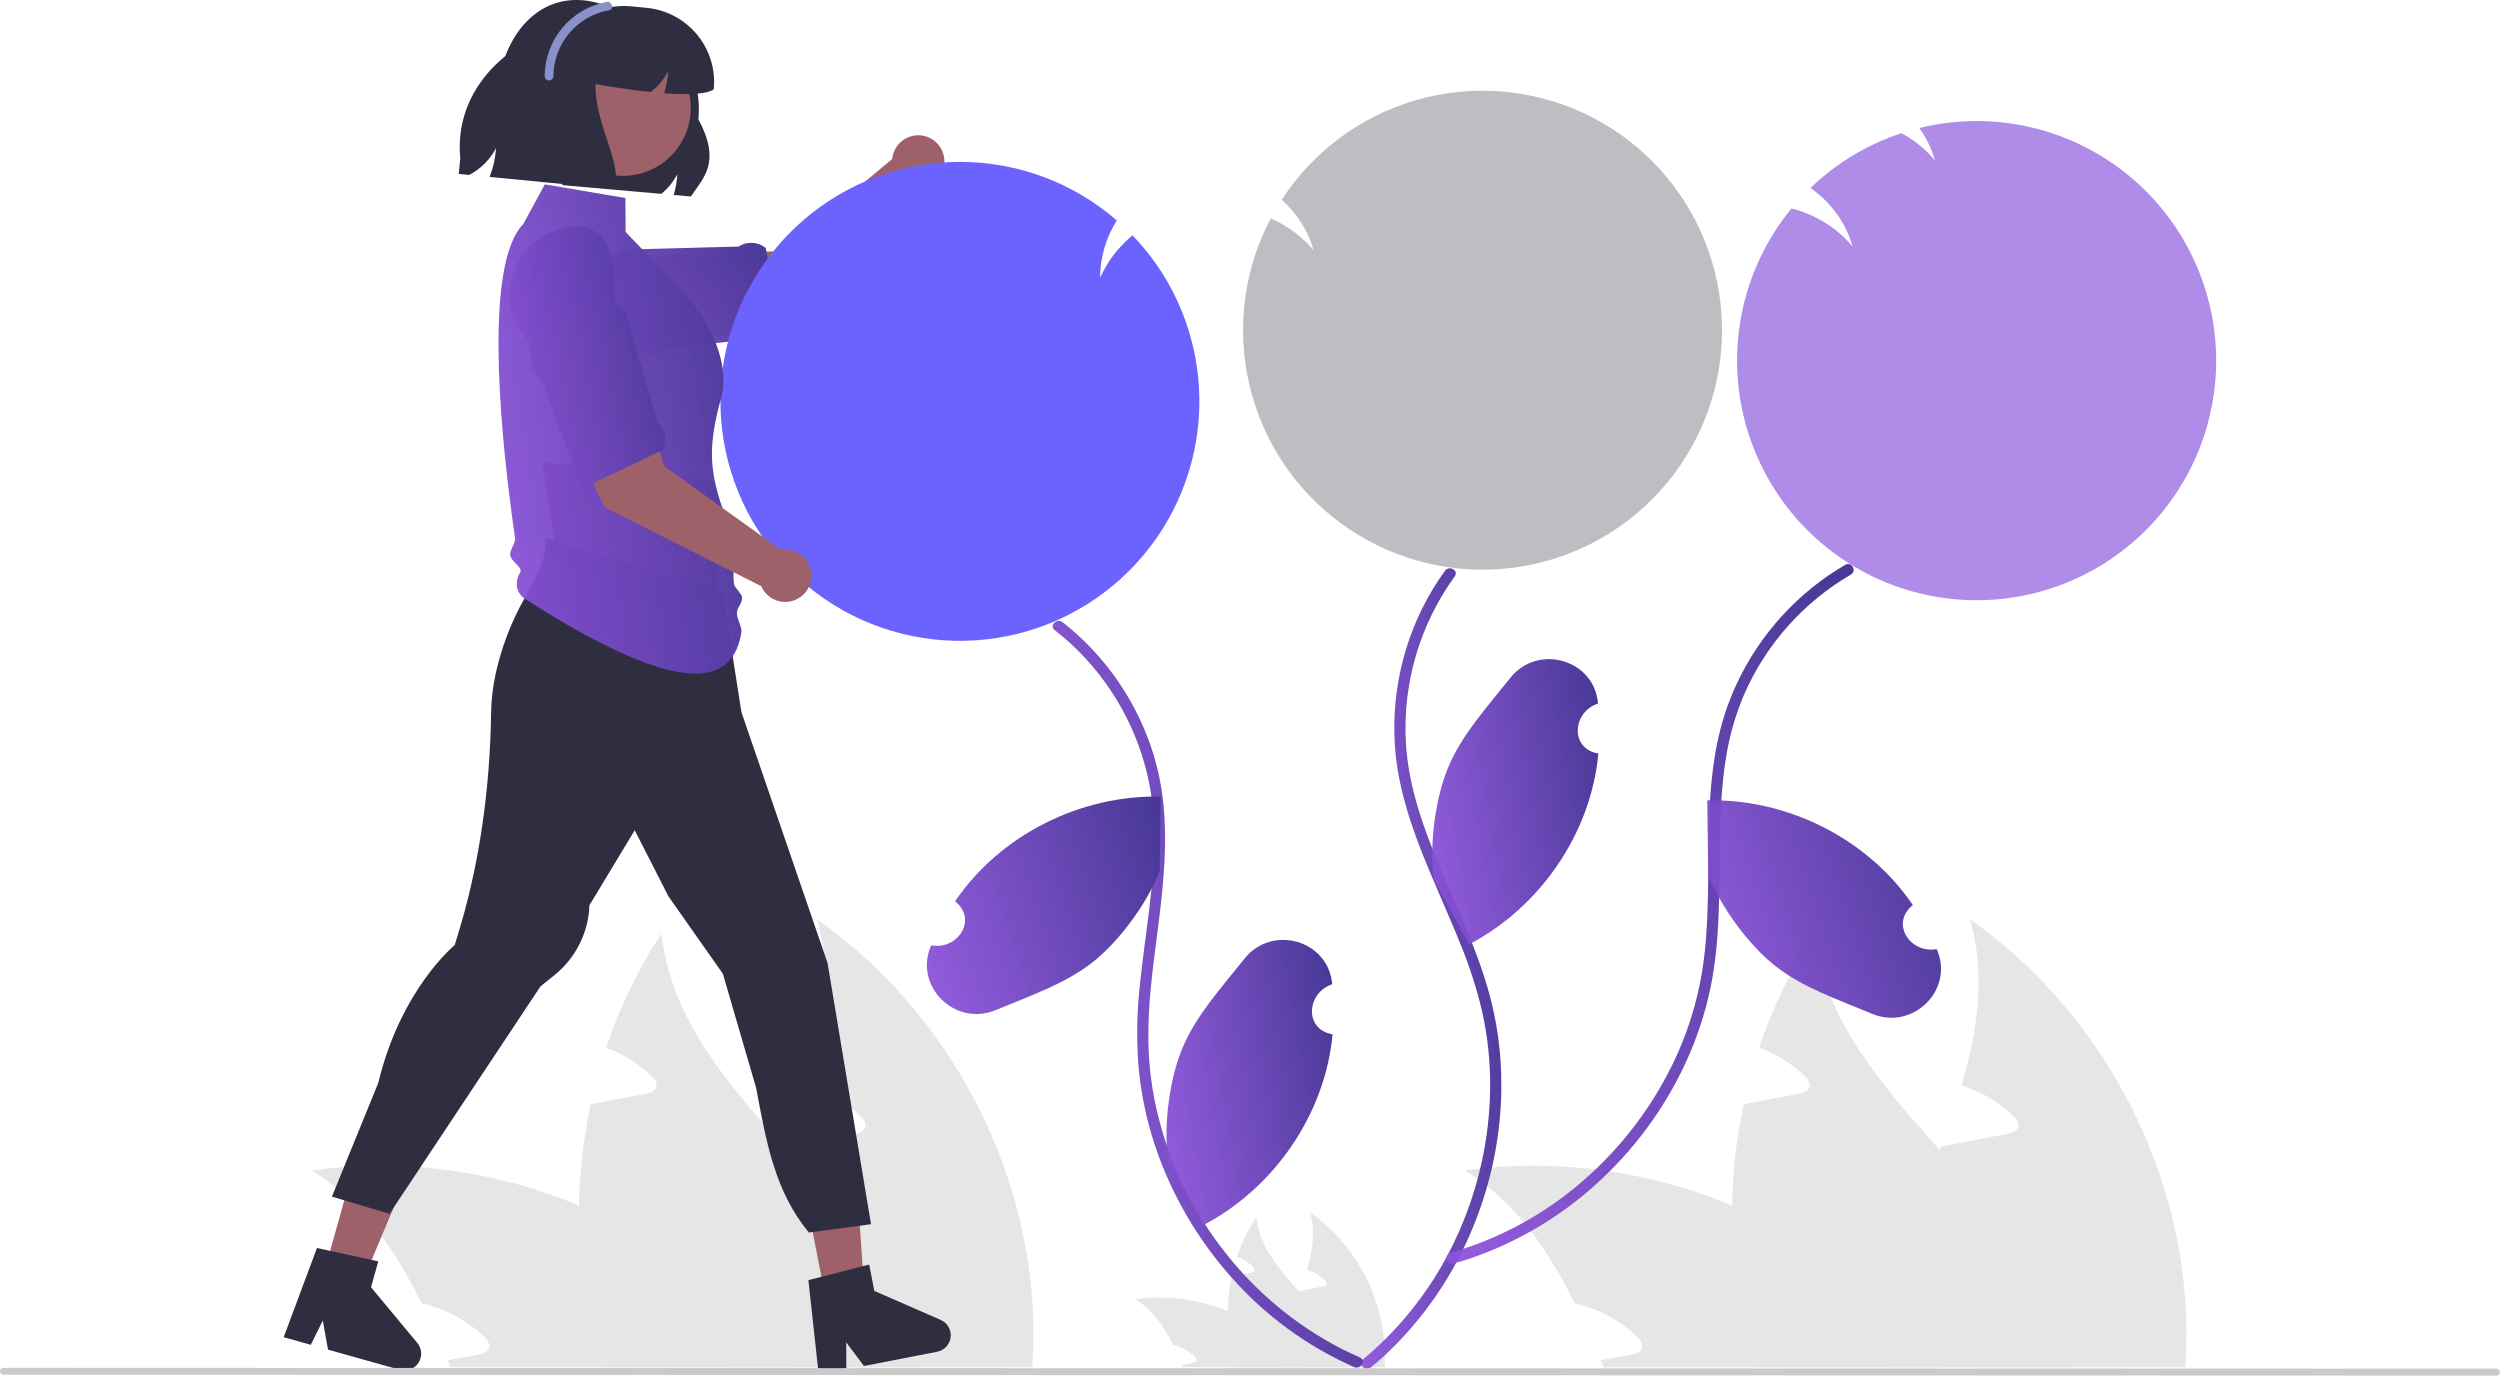 <svg width="121" height="67" viewBox="0 0 121 67" fill="none" xmlns="http://www.w3.org/2000/svg">
<g clip-path="url(#clip0_469_5238)">
<path d="M29.332 14.695C29.323 14.396 29.372 14.097 29.479 13.816C29.584 13.536 29.745 13.279 29.95 13.06C30.156 12.842 30.402 12.666 30.676 12.543C30.949 12.42 31.244 12.352 31.544 12.343L37.842 12.155L43.181 7.696C43.203 7.46 43.291 7.234 43.435 7.046C43.579 6.857 43.773 6.712 43.994 6.628C44.216 6.544 44.457 6.524 44.69 6.57C44.923 6.616 45.138 6.727 45.311 6.889C45.484 7.051 45.608 7.259 45.669 7.489C45.73 7.718 45.725 7.96 45.655 8.187C45.585 8.413 45.453 8.616 45.274 8.771C45.094 8.927 44.875 9.029 44.64 9.066L39.043 15.442L32.066 16.858C31.741 16.924 31.405 16.918 31.082 16.841C30.759 16.764 30.457 16.617 30.197 16.412C29.937 16.206 29.724 15.945 29.575 15.649C29.426 15.353 29.343 15.027 29.332 14.695Z" fill="#9E616A"/>
<path d="M37.886 16.273L37.062 12.005L37.035 11.984C36.86 11.847 36.648 11.767 36.426 11.753C36.205 11.739 35.984 11.792 35.793 11.905L35.745 11.933L30.185 12.083L29.534 12.466L29.158 12.374C28.023 12.097 26.875 11.909 26.175 12.406C25.78 12.687 25.555 13.154 25.49 13.834C25.442 14.322 25.505 14.815 25.674 15.275C25.843 15.736 26.113 16.153 26.465 16.495C26.816 16.837 27.24 17.096 27.705 17.252C28.17 17.408 28.664 17.457 29.151 17.396L29.431 17.358L30.347 16.989L31.763 17.157L32.611 16.808L37.886 16.273Z" fill="url(#paint0_linear_469_5238)"/>
<path d="M59.42 63.467C59.401 64.353 59.524 65.237 59.782 66.085C59.792 66.115 59.802 66.146 59.813 66.177H65.147C65.071 65.802 64.95 65.437 64.787 65.09C64.343 64.148 63.618 63.342 62.903 62.541C61.917 61.437 60.955 60.343 60.803 58.908C60.412 59.504 60.1 60.147 59.875 60.823C60.151 60.925 60.404 61.08 60.62 61.28C60.679 61.336 60.743 61.417 60.712 61.495C60.683 61.56 60.603 61.582 60.533 61.597C60.362 61.629 60.192 61.662 60.022 61.693C59.888 61.72 59.752 61.745 59.616 61.771C59.496 62.328 59.431 62.896 59.42 63.467Z" fill="#E6E6E6"/>
<path d="M54.938 62.879C55.794 63.399 56.337 64.203 56.781 65.104C57.167 65.192 57.524 65.379 57.816 65.647C57.877 65.704 57.941 65.785 57.908 65.863C57.881 65.928 57.799 65.95 57.729 65.965C57.56 65.997 57.388 66.03 57.22 66.061C57.236 66.099 57.252 66.138 57.269 66.177H62.922C62.665 65.831 62.381 65.506 62.072 65.205C62.005 65.138 61.936 65.075 61.865 65.01C61.145 64.358 60.317 63.836 59.419 63.466C58.005 62.875 56.458 62.672 54.938 62.879Z" fill="#E6E6E6"/>
<path d="M61.978 66.177H67.012C67.039 65.774 67.037 65.37 67.005 64.967C66.896 63.72 66.518 62.512 65.897 61.426C65.276 60.34 64.427 59.401 63.408 58.674C63.669 59.604 63.535 60.528 63.263 61.455C63.301 61.468 63.339 61.479 63.374 61.493C63.649 61.596 63.902 61.751 64.118 61.95C64.178 62.006 64.242 62.088 64.211 62.166C64.184 62.231 64.102 62.253 64.031 62.267C63.861 62.3 63.691 62.332 63.522 62.363C63.386 62.39 63.251 62.416 63.115 62.443C63.051 62.454 62.988 62.466 62.924 62.479C62.915 62.501 62.91 62.521 62.901 62.541C62.582 63.419 62.234 64.305 62.071 65.206C62.031 65.432 62.003 65.66 61.988 65.889C61.982 65.985 61.978 66.081 61.978 66.177Z" fill="#E6E6E6"/>
<path d="M83.829 58.346C83.775 60.907 84.129 63.46 84.876 65.91C84.903 65.999 84.934 66.088 84.965 66.177H100.377C100.157 65.092 99.807 64.038 99.335 63.036C98.053 60.314 95.959 57.984 93.891 55.671C91.043 52.483 88.263 49.321 87.824 45.175C86.695 46.895 85.794 48.755 85.143 50.708C85.94 51.003 86.671 51.451 87.295 52.027C87.468 52.189 87.651 52.425 87.562 52.65C87.478 52.839 87.248 52.901 87.044 52.943C86.552 53.037 86.059 53.132 85.567 53.221C85.18 53.299 84.787 53.373 84.395 53.446C84.05 55.057 83.86 56.698 83.829 58.346Z" fill="#E6E6E6"/>
<path d="M70.882 56.649C73.353 58.151 74.924 60.476 76.206 63.078C77.322 63.332 78.353 63.873 79.195 64.648C79.373 64.81 79.557 65.046 79.462 65.271C79.384 65.459 79.148 65.522 78.944 65.564C78.457 65.658 77.96 65.753 77.473 65.841C77.52 65.951 77.567 66.067 77.614 66.177H93.948C93.206 65.177 92.385 64.238 91.492 63.371C91.299 63.177 91.1 62.994 90.895 62.805C88.814 60.924 86.423 59.415 83.828 58.345C79.741 56.636 75.272 56.051 70.882 56.649Z" fill="#E6E6E6"/>
<path d="M91.225 66.177H105.768C105.847 65.013 105.84 63.844 105.747 62.681C105.166 55.493 101.255 48.646 95.356 44.499C96.109 47.185 95.722 49.855 94.937 52.535C95.047 52.572 95.156 52.603 95.256 52.645C96.052 52.94 96.783 53.388 97.408 53.964C97.58 54.127 97.764 54.362 97.675 54.587C97.596 54.776 97.361 54.839 97.156 54.88C96.664 54.975 96.172 55.069 95.685 55.158C95.293 55.236 94.9 55.31 94.507 55.388C94.324 55.42 94.141 55.456 93.958 55.493C93.932 55.556 93.916 55.613 93.89 55.671C92.968 58.21 91.963 60.77 91.492 63.372C91.375 64.025 91.295 64.683 91.251 65.345C91.236 65.623 91.225 65.9 91.225 66.177Z" fill="#E6E6E6"/>
<path d="M28.024 58.346C27.97 60.907 28.323 63.46 29.071 65.91C29.097 65.999 29.129 66.088 29.16 66.177H44.572C44.352 65.092 44.002 64.038 43.53 63.036C42.248 60.314 40.154 57.984 38.086 55.671C35.238 52.483 32.458 49.321 32.018 45.175C30.89 46.895 29.988 48.755 29.338 50.708C30.134 51.003 30.865 51.451 31.489 52.027C31.662 52.189 31.846 52.425 31.756 52.65C31.673 52.839 31.442 52.901 31.238 52.943C30.746 53.037 30.254 53.132 29.762 53.221C29.375 53.299 28.982 53.373 28.589 53.446C28.244 55.057 28.055 56.698 28.024 58.346Z" fill="#E6E6E6"/>
<path d="M15.077 56.649C17.548 58.151 19.118 60.476 20.401 63.078C21.517 63.332 22.547 63.873 23.39 64.648C23.568 64.81 23.751 65.046 23.657 65.271C23.578 65.459 23.343 65.522 23.139 65.564C22.652 65.658 22.155 65.753 21.668 65.841C21.715 65.951 21.762 66.067 21.809 66.177H38.142C37.401 65.177 36.58 64.238 35.687 63.371C35.493 63.177 35.294 62.994 35.09 62.805C33.008 60.924 30.617 59.415 28.023 58.345C23.936 56.636 19.466 56.051 15.077 56.649Z" fill="#E6E6E6"/>
<path d="M35.42 66.177H49.963C50.042 65.013 50.035 63.844 49.942 62.681C49.361 55.493 45.45 48.646 39.55 44.499C40.304 47.185 39.917 49.855 39.131 52.535C39.241 52.572 39.351 52.603 39.451 52.645C40.247 52.94 40.978 53.388 41.602 53.964C41.775 54.127 41.958 54.362 41.869 54.587C41.791 54.776 41.555 54.839 41.351 54.88C40.859 54.975 40.367 55.069 39.88 55.158C39.487 55.236 39.095 55.31 38.702 55.388C38.519 55.42 38.336 55.456 38.153 55.493C38.126 55.556 38.111 55.613 38.084 55.671C37.163 58.21 36.158 60.77 35.687 63.372C35.57 64.025 35.49 64.683 35.446 65.345C35.43 65.623 35.42 65.9 35.42 66.177Z" fill="#E6E6E6"/>
<path d="M60.164 15.988C60.166 18.774 61.17 21.466 62.994 23.572C64.818 25.677 67.339 27.055 70.096 27.454C72.853 27.853 75.661 27.245 78.007 25.743C80.353 24.24 82.079 21.943 82.869 19.272C83.66 16.601 83.462 13.735 82.312 11.197C81.162 8.66 79.136 6.622 76.606 5.456C74.076 4.29 71.211 4.075 68.535 4.848C65.859 5.622 63.551 7.334 62.034 9.67C62.209 9.825 62.372 9.991 62.523 10.168C62.563 10.214 62.603 10.263 62.641 10.31C62.697 10.379 62.75 10.447 62.801 10.518C62.861 10.6 62.917 10.683 62.971 10.768C63.24 11.185 63.445 11.64 63.58 12.118C63.228 11.696 62.814 11.329 62.353 11.029C62.343 11.023 62.333 11.017 62.322 11.013C62.277 10.984 62.232 10.955 62.185 10.926C61.983 10.803 61.775 10.693 61.56 10.596C61.541 10.589 61.523 10.58 61.505 10.572C60.621 12.241 60.161 14.1 60.164 15.988Z" fill="#BEBDC2"/>
<path d="M66.352 66.184C66.593 65.985 66.828 65.78 67.058 65.566C68.896 63.839 70.339 61.736 71.291 59.401C72.07 57.516 72.525 55.515 72.639 53.479C72.666 52.997 72.671 52.517 72.659 52.037C72.626 50.785 72.453 49.54 72.142 48.326C71.778 46.917 71.231 45.563 70.659 44.226C70.376 43.565 70.082 42.901 69.8 42.233C68.937 40.2 68.162 38.118 68.042 35.898C67.894 33.039 68.73 30.214 70.41 27.895C70.615 27.613 70.144 27.341 69.941 27.622C69.733 27.906 69.537 28.2 69.354 28.502C67.885 30.937 67.254 33.787 67.558 36.614C67.778 38.54 68.43 40.35 69.173 42.126C69.555 43.046 69.963 43.956 70.347 44.871C70.463 45.146 70.577 45.422 70.688 45.701C71.118 46.748 71.467 47.827 71.729 48.928C72.002 50.145 72.134 51.391 72.123 52.639C72.119 52.968 72.108 53.296 72.086 53.624C71.943 55.796 71.4 57.922 70.485 59.897C69.436 62.176 67.892 64.193 65.966 65.8C65.696 66.023 66.084 66.405 66.352 66.184Z" fill="url(#paint1_linear_469_5238)"/>
<path d="M70.348 61.157C70.643 61.075 70.936 60.985 71.225 60.886C73.584 60.069 75.741 58.756 77.552 57.036C79.362 55.332 80.803 53.274 81.784 50.99C82.275 49.846 82.637 48.65 82.863 47.426C82.985 46.73 83.072 46.029 83.122 45.324C83.185 44.467 83.207 43.605 83.218 42.746C83.241 40.8 83.21 38.81 83.506 36.883C83.663 35.765 83.966 34.673 84.406 33.634C85.47 31.191 87.284 29.15 89.585 27.807C89.887 27.631 89.614 27.162 89.311 27.338C89.03 27.501 88.755 27.673 88.487 27.858C86.304 29.363 84.63 31.495 83.685 33.973C83.35 34.875 83.111 35.809 82.971 36.761C82.643 38.883 82.705 41.072 82.667 43.212C82.654 43.94 82.629 44.67 82.571 45.399C82.516 46.183 82.409 46.962 82.25 47.732C81.995 48.936 81.606 50.107 81.089 51.224C80.039 53.475 78.53 55.481 76.659 57.114C74.795 58.751 72.59 59.953 70.205 60.633C69.868 60.727 70.011 61.252 70.348 61.157Z" fill="url(#paint2_linear_469_5238)"/>
<path d="M90.967 28.055C92.653 28.803 94.494 29.138 96.336 29.032C98.178 28.925 99.968 28.381 101.557 27.444C103.146 26.507 104.489 25.204 105.473 23.644C106.458 22.084 107.056 20.311 107.218 18.474C107.38 16.636 107.102 14.786 106.405 13.077C105.709 11.369 104.615 9.851 103.214 8.651C101.813 7.45 100.146 6.601 98.352 6.174C96.557 5.747 94.686 5.754 92.895 6.195C92.947 6.268 92.998 6.344 93.047 6.42C93.316 6.837 93.521 7.292 93.656 7.77C93.304 7.347 92.89 6.98 92.429 6.681C92.419 6.674 92.409 6.669 92.398 6.664C92.353 6.635 92.308 6.606 92.26 6.577C92.184 6.53 92.108 6.487 92.03 6.445C90.382 6.989 88.877 7.895 87.626 9.098C87.8 9.217 87.966 9.348 88.124 9.489C88.298 9.644 88.462 9.81 88.613 9.987C88.653 10.033 88.693 10.082 88.731 10.129C88.787 10.198 88.84 10.266 88.89 10.337C88.896 10.346 88.903 10.353 88.909 10.363C88.961 10.435 89.012 10.511 89.061 10.587C89.329 11.005 89.534 11.459 89.669 11.937C89.317 11.515 88.904 11.148 88.443 10.848C88.433 10.841 88.423 10.836 88.412 10.832C88.367 10.803 88.321 10.774 88.274 10.745C88.198 10.698 88.122 10.654 88.044 10.613C87.915 10.542 87.783 10.477 87.649 10.415C87.631 10.408 87.613 10.399 87.595 10.392C87.308 10.266 87.012 10.165 86.709 10.089C85.575 11.47 84.775 13.095 84.373 14.836C83.97 16.577 83.975 18.388 84.387 20.127C84.799 21.866 85.607 23.486 86.749 24.862C87.89 26.237 89.334 27.33 90.967 28.055L90.967 28.055Z" fill="#AF8CE8"/>
<path d="M57.599 16.223C58.369 18.9 58.149 21.765 56.979 24.293C55.81 26.821 53.769 28.843 51.23 29.99C48.691 31.136 45.824 31.33 43.154 30.535C40.484 29.741 38.19 28.011 36.691 25.663C35.192 23.315 34.588 20.506 34.991 17.75C35.394 14.993 36.776 12.474 38.885 10.653C40.993 8.833 43.686 7.832 46.472 7.835C49.258 7.838 51.949 8.844 54.054 10.669C53.929 10.866 53.818 11.071 53.722 11.283C53.696 11.338 53.671 11.396 53.648 11.452C53.613 11.534 53.581 11.614 53.552 11.696C53.517 11.791 53.486 11.887 53.458 11.983C53.315 12.459 53.244 12.953 53.246 13.449C53.468 12.946 53.763 12.479 54.123 12.063C54.131 12.054 54.139 12.046 54.149 12.039C54.184 11.999 54.22 11.958 54.257 11.917C54.416 11.744 54.586 11.58 54.766 11.427C54.782 11.415 54.797 11.402 54.812 11.39C56.123 12.748 57.08 14.408 57.599 16.223Z" fill="#6C63FF"/>
<path d="M51.045 30.497C51.308 30.7 51.562 30.914 51.808 31.139C53.78 32.949 55.12 35.343 55.633 37.969C55.669 38.158 55.7 38.348 55.727 38.538C56.148 41.47 55.514 44.445 55.204 47.359C55.193 47.458 55.182 47.556 55.173 47.656C55.017 49.022 54.999 50.401 55.117 51.771C55.242 53.008 55.501 54.229 55.89 55.411C56.675 57.768 57.931 59.941 59.579 61.799C61.227 63.671 63.262 65.162 65.544 66.168C65.861 66.306 66.138 65.836 65.818 65.699C65.533 65.574 65.251 65.443 64.973 65.304C62.766 64.175 60.83 62.578 59.302 60.625C57.772 58.688 56.668 56.448 56.064 54.054C55.759 52.842 55.596 51.598 55.581 50.348C55.575 49.502 55.615 48.656 55.7 47.813C55.769 47.078 55.863 46.342 55.958 45.608C56.256 43.307 56.557 40.97 56.282 38.674C56.197 37.955 56.049 37.244 55.84 36.551C55.063 34.005 53.524 31.758 51.431 30.113C51.158 29.899 50.77 30.282 51.045 30.497Z" fill="url(#paint3_linear_469_5238)"/>
<path d="M70.088 37.151C70.752 35.55 71.996 34.202 73.091 32.818C74.423 31.131 77.165 31.909 77.344 34.05C76.115 34.454 75.955 36.229 77.361 36.472C77.002 40.346 74.53 43.918 71.094 45.714L69.394 42.538C69.165 40.73 69.506 38.554 70.088 37.151Z" fill="url(#paint4_linear_469_5238)"/>
<path d="M69.394 42.546C69.376 42.508 69.356 42.471 69.337 42.433L69.394 42.539L69.394 42.546Z" fill="#2F2E41"/>
<path d="M57.224 50.74C57.887 49.139 59.131 47.791 60.227 46.407C61.559 44.72 64.3 45.498 64.479 47.638C63.25 48.042 63.09 49.818 64.496 50.061C64.137 53.935 61.665 57.507 58.229 59.302L56.529 56.127C56.3 54.319 56.641 52.143 57.224 50.74Z" fill="url(#paint5_linear_469_5238)"/>
<path d="M52.923 46.54C51.569 47.622 49.828 48.202 48.201 48.885C46.22 49.719 44.195 47.715 45.071 45.754C46.343 45.993 47.34 44.516 46.226 43.624C48.41 40.405 52.299 38.469 56.175 38.556L56.131 42.157C55.459 43.852 54.11 45.592 52.923 46.54Z" fill="url(#paint6_linear_469_5238)"/>
<path d="M85.884 46.721C87.238 47.803 88.979 48.383 90.606 49.066C92.587 49.9 94.612 47.896 93.736 45.935C92.464 46.175 91.467 44.697 92.581 43.805C90.397 40.586 86.508 38.651 82.632 38.737L82.676 42.338C83.348 44.033 84.697 45.773 85.884 46.721Z" fill="url(#paint7_linear_469_5238)"/>
<path d="M56.532 56.136C56.513 56.098 56.493 56.06 56.474 56.022L56.531 56.128L56.532 56.136Z" fill="#2F2E41"/>
<path d="M34.434 23.235L34.797 24.504L34.615 29.758L27.006 27.403L26.241 22.367L34.434 23.235Z" fill="#9E616A"/>
<path d="M39.945 62.766L41.828 62.4L41.311 54.959L38.531 55.5L39.945 62.766Z" fill="#9E616A"/>
<path d="M39.126 61.959L39.757 61.798L41.752 61.284L42.069 61.203L42.317 62.48L45.529 63.884C45.688 63.953 45.82 64.071 45.907 64.221C45.994 64.371 46.03 64.544 46.011 64.716C45.993 64.888 45.919 65.05 45.802 65.177C45.684 65.305 45.529 65.391 45.359 65.424L41.813 66.114L40.957 64.97L40.963 66.279L39.627 66.539L39.126 61.959Z" fill="#2F2E41"/>
<path d="M15.711 61.492L17.559 62.011L20.438 55.13L17.711 54.365L15.711 61.492Z" fill="#9E616A"/>
<path d="M15.34 60.404L15.976 60.543L17.99 60.98L18.309 61.049L17.958 62.302L20.197 64.998C20.308 65.131 20.373 65.296 20.383 65.469C20.394 65.642 20.348 65.814 20.254 65.959C20.16 66.105 20.022 66.216 19.86 66.277C19.698 66.338 19.52 66.346 19.354 66.299L15.875 65.323L15.624 63.916L15.041 65.089L13.731 64.721L15.34 60.404Z" fill="#2F2E41"/>
<path d="M34.979 28.671L26.384 26.024C26.384 26.024 26.645 26.859 25.564 28.654C24.435 30.529 23.795 32.718 23.771 34.441C23.718 38.17 23.218 41.878 22.102 45.436L22.005 45.745C22.005 45.745 19.401 47.869 18.31 52.406L16.066 57.916L18.854 58.748L26.155 47.747L26.849 47.185C27.353 46.776 27.765 46.264 28.054 45.683C28.344 45.102 28.506 44.465 28.528 43.816L30.721 40.183L32.351 43.381L34.987 47.13L36.596 52.652C37.081 55.225 37.483 57.633 39.147 59.654L42.157 59.251L40.053 46.608L38.167 41.114L36.752 36.994L35.885 34.468L34.979 28.671Z" fill="#2F2E41"/>
<path d="M35.504 26.026C35.619 26.75 35.433 27.42 35.526 28.276C35.542 28.417 35.904 28.749 35.915 28.89C35.941 29.225 35.675 29.364 35.667 29.682C35.661 29.931 35.92 30.364 35.885 30.592C35.513 33 33.346 34.069 25.398 28.979C25.398 28.979 24.694 28.557 25.18 27.692C25.309 27.462 24.744 27.193 24.694 26.869C24.657 26.622 24.965 26.302 24.926 26.025C24.878 25.697 24.83 25.35 24.781 24.986C24.148 20.239 23.488 12.721 25.33 10.838L26.37 8.922L30.267 9.585L30.281 11.229L33.052 14.118C33.052 14.118 35.736 16.884 34.823 19.554C34.16 22.12 34.407 23.271 35.504 26.026Z" fill="url(#paint8_linear_469_5238)"/>
<path d="M27.551 14.965C27.839 14.881 28.14 14.854 28.439 14.886C28.737 14.918 29.026 15.009 29.289 15.153C29.552 15.297 29.784 15.492 29.972 15.726C30.16 15.959 30.299 16.228 30.383 16.516L32.145 22.565L37.801 26.615C38.035 26.577 38.276 26.606 38.494 26.697C38.713 26.789 38.902 26.94 39.039 27.134C39.176 27.328 39.256 27.556 39.27 27.793C39.283 28.03 39.23 28.266 39.117 28.474C39.003 28.683 38.833 28.855 38.626 28.971C38.419 29.087 38.184 29.143 37.947 29.133C37.71 29.122 37.48 29.045 37.285 28.91C37.09 28.776 36.936 28.589 36.842 28.371L29.265 24.553L26.143 18.154C25.998 17.856 25.919 17.529 25.913 17.197C25.906 16.866 25.973 16.536 26.107 16.233C26.241 15.929 26.439 15.658 26.689 15.44C26.938 15.22 27.232 15.059 27.551 14.965Z" fill="#9E616A"/>
<path d="M28.169 23.641L32.095 21.772L32.108 21.741C32.196 21.537 32.221 21.311 32.179 21.093C32.137 20.875 32.03 20.675 31.873 20.519L31.834 20.48L30.294 15.134L29.759 14.6L29.754 14.214C29.737 13.045 29.631 11.887 28.975 11.334C28.604 11.022 28.095 10.922 27.42 11.029C26.936 11.105 26.475 11.29 26.071 11.569C25.668 11.848 25.332 12.214 25.089 12.64C24.846 13.066 24.702 13.542 24.668 14.031C24.634 14.52 24.71 15.011 24.89 15.467L24.997 15.728L25.585 16.522L25.778 17.935L26.328 18.669L28.169 23.641Z" fill="url(#paint9_linear_469_5238)"/>
<path d="M33.44 9.509L32.607 9.436C32.703 9.108 32.762 8.77 32.784 8.429C32.593 8.796 32.33 9.121 32.009 9.383L27.233 8.962L24.328 3.098C25.019 0.826 26.811 -0.512 29.071 0.184C29.207 0.226 29.346 0.276 29.485 0.333C30.769 0.504 31.937 1.167 32.742 2.182C33.547 3.197 33.927 4.484 33.802 5.774C34.919 7.844 34.053 8.593 33.44 9.509Z" fill="#2F2E41"/>
<path d="M30.151 8.511C28.338 8.511 26.869 7.042 26.869 5.229C26.869 3.417 28.338 1.947 30.151 1.947C31.963 1.947 33.433 3.417 33.433 5.229C33.433 7.042 31.963 8.511 30.151 8.511Z" fill="#9E616A"/>
<path d="M34.547 4.323C34.196 4.573 33.242 4.595 32.143 4.512C32.151 4.491 32.157 4.47 32.164 4.449C32.259 4.12 32.319 3.783 32.341 3.441C32.15 3.809 31.886 4.134 31.566 4.396C31.542 4.416 31.518 4.435 31.492 4.454C30.557 4.357 29.583 4.205 28.825 4.07C28.771 6.034 30.24 8.11 29.693 9.146L23.697 8.563C23.872 8.116 23.977 7.645 24.008 7.167C23.719 7.722 23.267 8.175 22.713 8.467L22.203 8.418L22.277 7.669C21.954 4.316 24.615 1.803 27.926 1.099C28.663 0.498 29.607 0.214 30.552 0.307L31.301 0.379C31.773 0.425 32.231 0.564 32.65 0.786C33.069 1.009 33.44 1.313 33.741 1.679C34.042 2.045 34.269 2.467 34.407 2.921C34.546 3.374 34.593 3.851 34.547 4.323Z" fill="#2F2E41"/>
<path d="M29.474 0.498C28.723 0.631 28.043 1.023 27.551 1.606C27.06 2.189 26.788 2.925 26.783 3.688C26.781 3.743 26.758 3.794 26.719 3.832C26.68 3.87 26.627 3.892 26.572 3.892C26.517 3.892 26.465 3.87 26.425 3.832C26.386 3.794 26.363 3.743 26.361 3.688C26.366 2.833 26.668 2.007 27.215 1.35C27.763 0.694 28.522 0.249 29.362 0.091C29.628 0.043 29.741 0.45 29.474 0.498H29.474Z" fill="#8A90C9"/>
<path d="M0.168 66.537L120.833 66.58C120.877 66.58 120.92 66.562 120.951 66.531C120.982 66.499 121 66.457 121 66.413C121 66.368 120.982 66.326 120.951 66.294C120.92 66.263 120.877 66.245 120.833 66.245L0.168 66.202C0.124 66.202 0.081 66.219 0.05 66.251C0.018 66.282 0 66.325 0 66.369C0 66.414 0.018 66.456 0.05 66.488C0.081 66.519 0.124 66.537 0.168 66.537Z" fill="#CACACA"/>
</g>
<defs>
<linearGradient id="paint0_linear_469_5238" x1="38.46" y1="12.143" x2="26.45" y2="20.346" gradientUnits="userSpaceOnUse">
<stop stop-color="#443792"/>
<stop offset="0.948" stop-color="#8E51DD" stop-opacity="0.93"/>
</linearGradient>
<linearGradient id="paint1_linear_469_5238" x1="72.979" y1="30.182" x2="63.371" y2="30.708" gradientUnits="userSpaceOnUse">
<stop stop-color="#443792"/>
<stop offset="0.948" stop-color="#8E51DD" stop-opacity="0.93"/>
</linearGradient>
<linearGradient id="paint2_linear_469_5238" x1="90.627" y1="29.64" x2="63.559" y2="34.554" gradientUnits="userSpaceOnUse">
<stop stop-color="#443792"/>
<stop offset="0.948" stop-color="#8E51DD" stop-opacity="0.93"/>
</linearGradient>
<linearGradient id="paint3_linear_469_5238" x1="66.654" y1="32.549" x2="45.708" y2="35.264" gradientUnits="userSpaceOnUse">
<stop stop-color="#443792"/>
<stop offset="0.948" stop-color="#8E51DD" stop-opacity="0.93"/>
</linearGradient>
<linearGradient id="paint4_linear_469_5238" x1="77.733" y1="32.857" x2="66.69" y2="34.863" gradientUnits="userSpaceOnUse">
<stop stop-color="#443792"/>
<stop offset="0.948" stop-color="#8E51DD" stop-opacity="0.93"/>
</linearGradient>
<linearGradient id="paint5_linear_469_5238" x1="64.868" y1="46.446" x2="53.825" y2="48.452" gradientUnits="userSpaceOnUse">
<stop stop-color="#443792"/>
<stop offset="0.948" stop-color="#8E51DD" stop-opacity="0.93"/>
</linearGradient>
<linearGradient id="paint6_linear_469_5238" x1="56.698" y1="39.281" x2="42.267" y2="44.121" gradientUnits="userSpaceOnUse">
<stop stop-color="#443792"/>
<stop offset="0.948" stop-color="#8E51DD" stop-opacity="0.93"/>
</linearGradient>
<linearGradient id="paint7_linear_469_5238" x1="94.469" y1="39.462" x2="80.037" y2="44.302" gradientUnits="userSpaceOnUse">
<stop stop-color="#443792"/>
<stop offset="0.948" stop-color="#8E51DD" stop-opacity="0.93"/>
</linearGradient>
<linearGradient id="paint8_linear_469_5238" x1="36.461" y1="10.559" x2="20.126" y2="13.097" gradientUnits="userSpaceOnUse">
<stop stop-color="#443792"/>
<stop offset="0.948" stop-color="#8E51DD" stop-opacity="0.93"/>
</linearGradient>
<linearGradient id="paint9_linear_469_5238" x1="32.547" y1="11.862" x2="22.207" y2="13.785" gradientUnits="userSpaceOnUse">
<stop stop-color="#443792"/>
<stop offset="0.948" stop-color="#8E51DD" stop-opacity="0.93"/>
</linearGradient>
<clipPath id="clip0_469_5238">
<rect width="120.084" height="66.076" fill="white" transform="matrix(-1.008 0 0 1.008 121 0)"/>
</clipPath>
</defs>
</svg>
